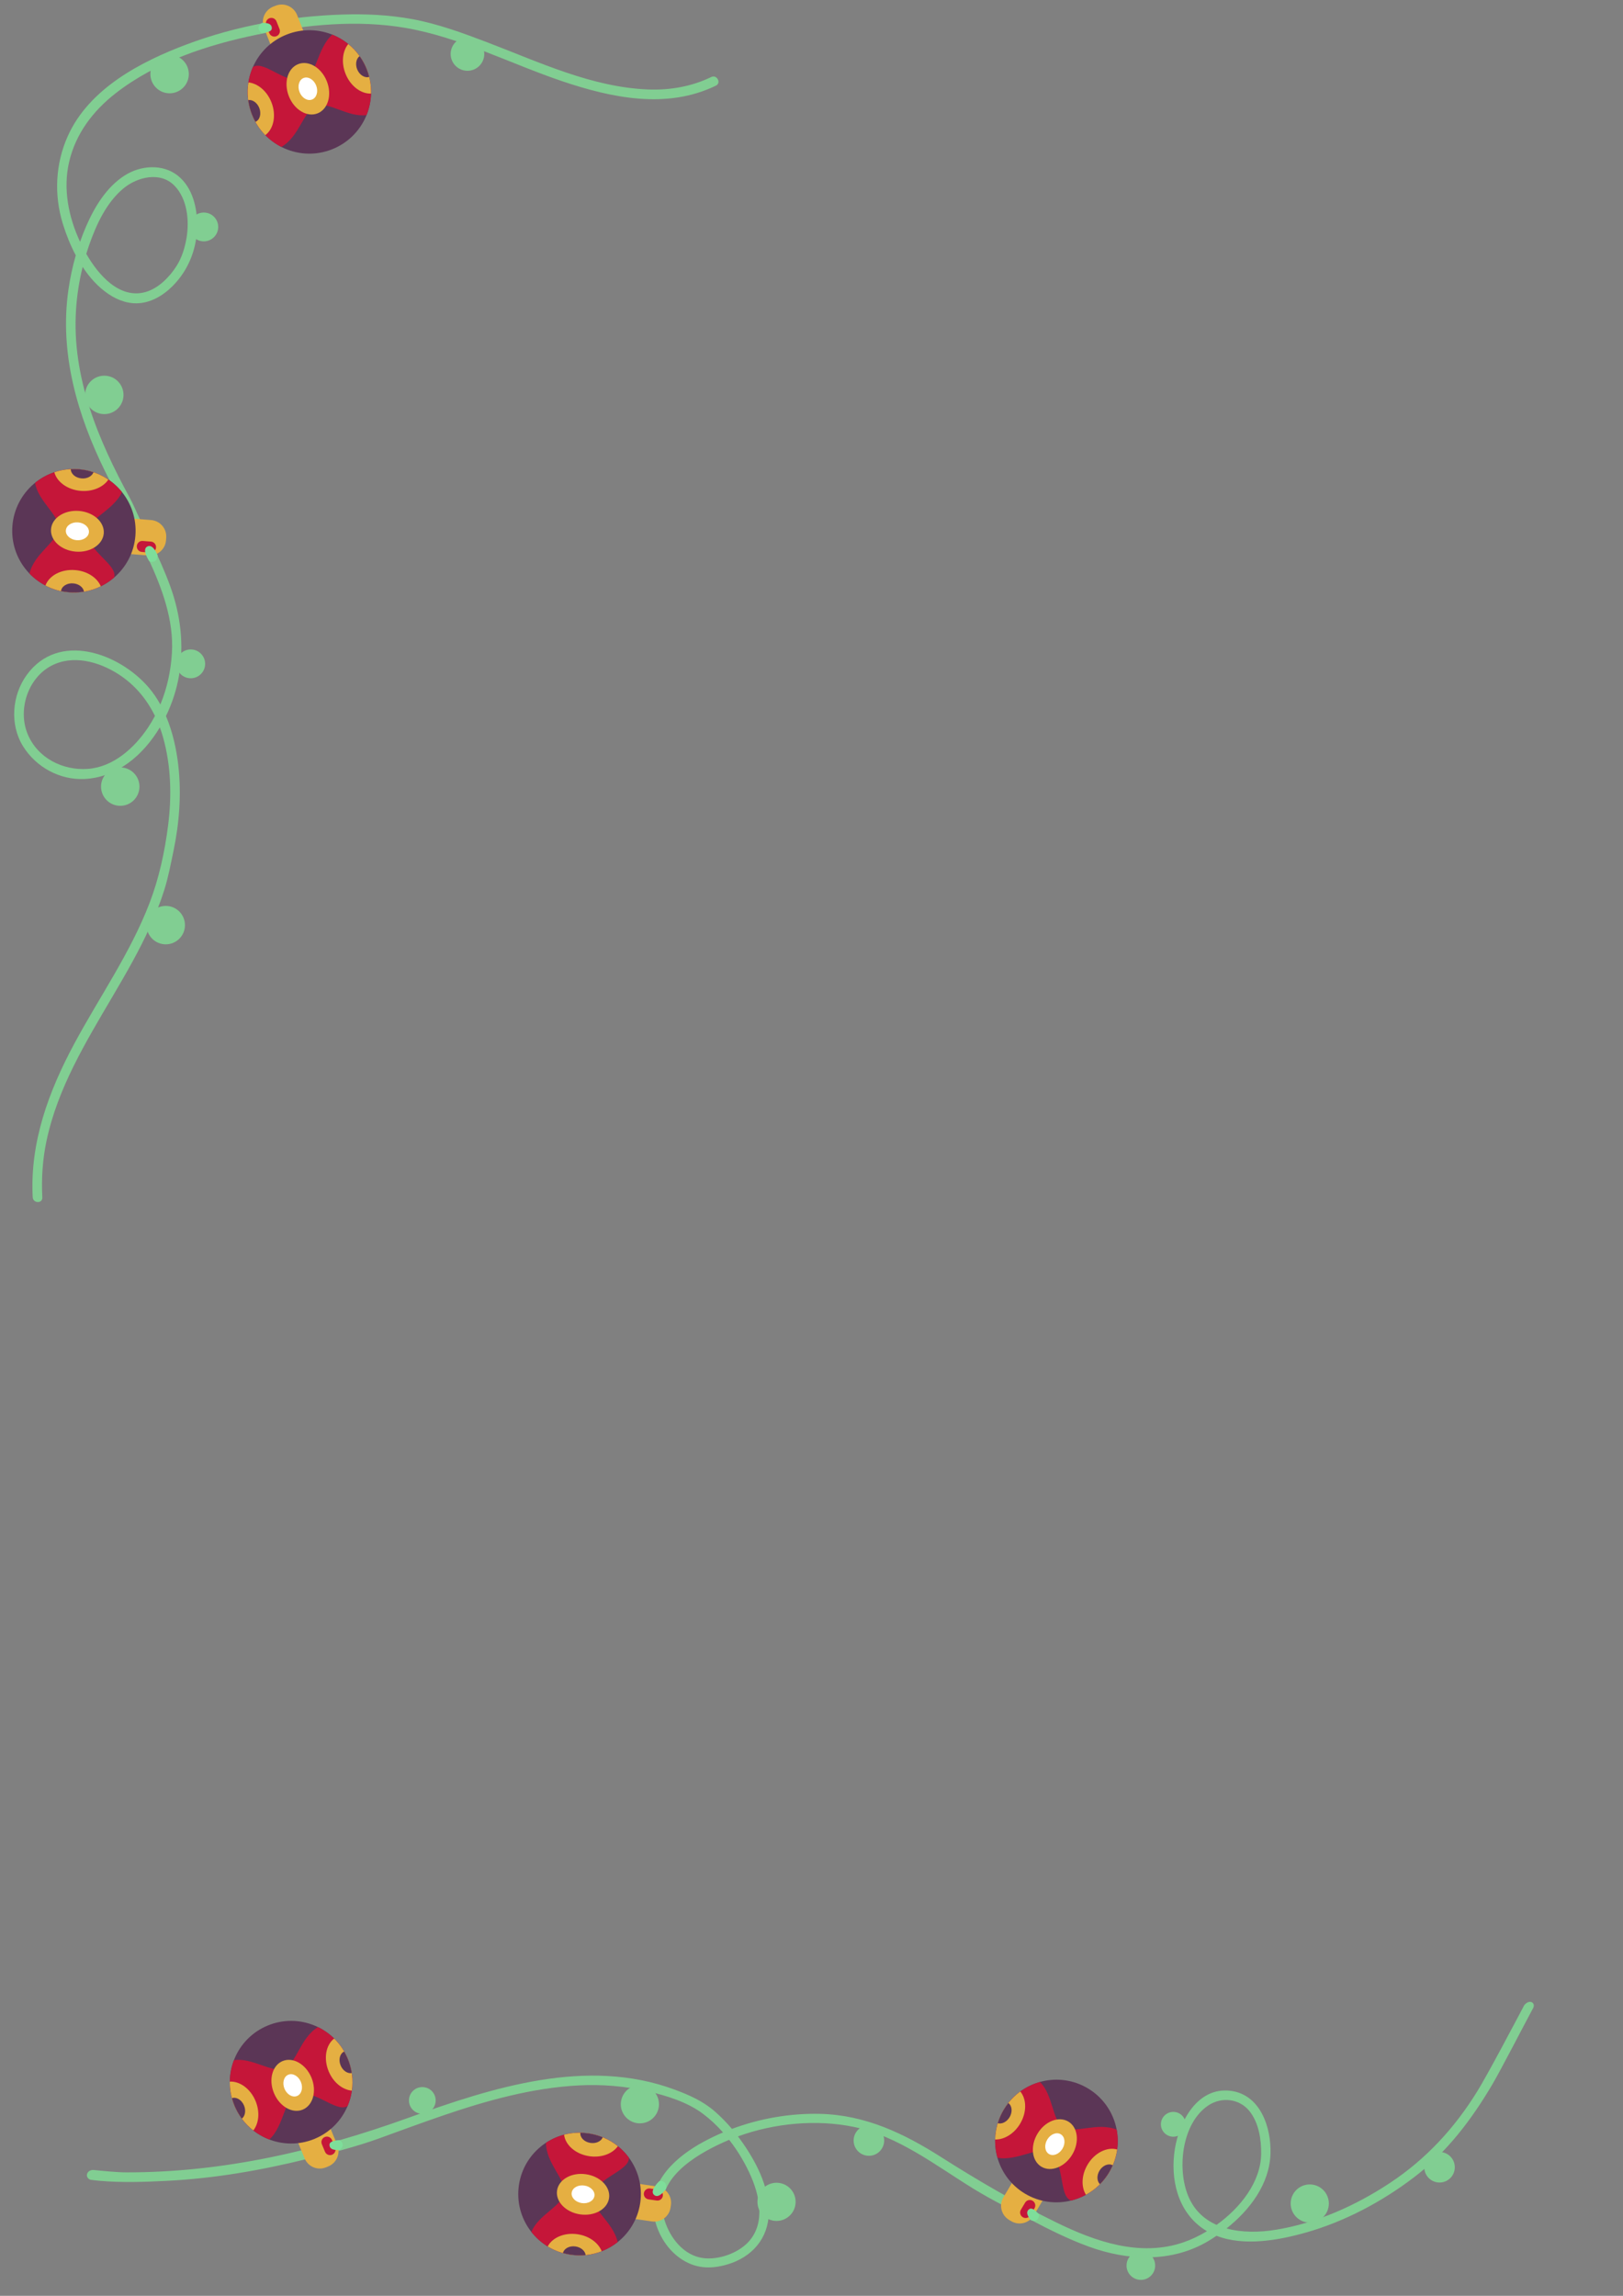 <svg xmlns="http://www.w3.org/2000/svg" id="svg158" version="1.1" viewBox="0 0 2100 2970"><rect x="0" y="0" width="2100" height="2970" fill="#808080" stroke="none"/><g id="g156" transform="matrix(0.938, 0, 0, 0.938, -69.172, -301.57)"><path d="M 1303.526 3258.383 C 1291.194 3242.634 1280.912 3225.187 1273.232 3207.434 C 1260.22 3177.363 1253.539 3138.702 1280.434 3114.166 C 1296.114 3099.859 1323.216 3091.438 1343.815 3096.048 C 1370.046 3101.919 1387.814 3127.562 1393.966 3152.21 C 1406.759 3203.664 1351.13 3236.93 1311.838 3254.782 C 1309.099 3256.03 1306.326 3257.22 1303.526 3258.383 Z M 671.724 3184.454 C 685.379 3222.063 678.274 3281.56 642.951 3305.578 C 624.394 3318.188 599.292 3315.288 585.459 3297.506 C 572.927 3281.392 569.483 3259.014 569.711 3239.172 C 570.151 3200.539 597.964 3164.906 631.204 3141.07 C 649.131 3149.043 663.835 3162.719 671.724 3184.454 Z M 2184.847 3203.342 C 2180.363 3202.711 2175.851 3202.207 2171.367 3201.815 C 2141.044 3199.166 2109.978 3200.274 2079.64 3201.772 C 2013.992 3205.023 1948.974 3216.346 1885.246 3232.123 C 1852.456 3240.236 1818.966 3248.575 1787.186 3260.064 C 1757.703 3270.742 1728.291 3281.658 1698.598 3291.803 C 1638.008 3312.527 1575.582 3330.002 1511.307 3333.406 C 1479.274 3335.102 1447.186 3332.51 1415.938 3325.307 C 1389.93 3319.31 1361.316 3310.51 1339.71 3294.298 C 1329.746 3286.828 1320.498 3278.099 1312.02 3268.556 C 1321.072 3264.744 1329.914 3260.527 1338.49 3255.903 C 1375.903 3235.739 1415.628 3201.619 1407.474 3154.55 C 1403.452 3131.415 1390.924 3109.135 1371.63 3095.347 C 1351.214 3080.76 1329.76 3079.583 1306.287 3086.435 C 1272.139 3096.398 1249.206 3122.419 1248.819 3158.474 C 1248.42 3194.332 1267.326 3229.867 1287.739 3258.144 C 1288.952 3259.812 1290.179 3261.466 1291.419 3263.106 C 1241.078 3281.42 1183.195 3286.871 1131.523 3276.166 C 1070.091 3263.442 1018.886 3223.099 966.592 3190.94 C 941.162 3175.303 914.247 3162.146 887.866 3148.203 C 861.92 3134.484 835.631 3121.439 808.058 3111.307 C 754.066 3091.466 692.828 3088.495 642.138 3119.071 C 638.512 3121.256 634.896 3123.583 631.308 3126.02 C 592.966 3111.055 544.618 3120.038 507.322 3130.687 C 453.858 3145.932 402.979 3173.103 358.852 3206.691 C 313.518 3241.204 279.408 3286.282 250.662 3335.06 C 238.947 3354.93 205.148 3420.536 194.164 3440.798 C 191.348 3448.112 199.932 3452.415 206.726 3444.162 C 219.944 3419.303 256.66 3349.492 271.45 3325.503 C 302.887 3274.526 342.159 3231.886 392.158 3198.83 C 439.323 3167.638 493.09 3143.592 549.107 3134.4 C 571.516 3130.715 595.952 3130.252 617.464 3136.166 C 585.06 3161.823 558.11 3197.568 556.836 3239.368 C 555.72 3275.927 571.052 3321.258 612.431 3326.035 C 657.756 3331.276 682.666 3283.451 688.727 3245.898 C 695.375 3204.715 685.08 3159.412 648.894 3135.128 C 647.438 3134.148 645.95 3133.238 644.448 3132.355 C 655.078 3125.964 665.951 3120.808 676.42 3117.179 C 736.468 3096.314 798.348 3117.991 852.648 3144.602 C 907.314 3171.379 959.416 3201.604 1010.719 3234.267 C 1062.666 3267.338 1115.868 3292.784 1178.506 3294.186 C 1219.294 3295.096 1261.099 3287.894 1299.714 3273.447 C 1307.006 3282.064 1314.892 3290.163 1323.399 3297.576 C 1339.85 3311.911 1359.088 3320.36 1379.463 3327.871 C 1500.111 3372.319 1630.231 3330.506 1745.26 3289 C 1871.092 3243.586 2000.835 3213.179 2135.228 3213.5 C 2148.527 3213.53 2167.542 3215.476 2180.714 3216.808 C 2190.144 3216.808 2192.722 3206.508 2184.847 3203.342" style="fill:#81ce92;fill-opacity:1;fill-rule:nonzero;stroke:none" id="path10" transform="matrix(-1, 0, 0, -1, 2383.125, 6531.053)"/><path d="M 1499.692 3376.986 C 1493.281 3387.746 1479.376 3391.266 1468.628 3384.866 L 1465.708 3383.119 C 1454.959 3376.719 1451.437 3362.813 1457.845 3352.053 L 1503.661 3275.173 C 1510.068 3264.426 1523.971 3260.906 1534.721 3267.306 L 1537.64 3269.053 C 1548.391 3275.466 1551.912 3289.359 1545.507 3300.119 L 1499.692 3376.986" style="fill:#e5af42;fill-opacity:1;fill-rule:nonzero;stroke:none" id="path12" transform="matrix(-1, 0, 0, -1, 3003.35, 6652.172)"/><path d="M 1603.667 3317.612 C 1579.757 3357.732 1527.853 3370.878 1487.737 3346.972 C 1447.617 3323.052 1434.478 3271.158 1458.387 3231.038 C 1482.293 3190.918 1534.197 3177.772 1574.314 3201.678 C 1614.431 3225.598 1627.574 3277.492 1603.667 3317.612" style="fill:#5b3656;fill-opacity:1;fill-rule:nonzero;stroke:none" id="path14" transform="matrix(-1, 0, 0, -1, 3062.052, 6548.65)"/><path d="M 1494.962 3376.825 C 1492.828 3380.398 1488.192 3381.572 1484.608 3379.438 C 1481.024 3377.305 1479.849 3372.665 1481.985 3369.092 L 1487.784 3359.358 C 1489.917 3355.772 1494.557 3354.598 1498.141 3356.732 C 1501.725 3358.878 1502.897 3363.505 1500.762 3367.092 L 1494.962 3376.825" style="fill:#c51639;fill-opacity:1;fill-rule:nonzero;stroke:none" id="path16" transform="matrix(-1, 0, 0, -1, 2982.747, 6736.17)"/><path d="M 1447.959 3290.758 C 1475.159 3301.611 1505.137 3284.318 1521.817 3294.264 C 1536.871 3303.238 1535.693 3339.078 1553.811 3356.438 C 1573.976 3350.798 1592.101 3337.731 1603.669 3318.318 C 1616.068 3297.504 1618.479 3273.544 1612.351 3251.944 C 1584.493 3246.771 1553.527 3269.891 1539.197 3258.464 C 1519.527 3242.784 1527.475 3201.251 1511.993 3193.451 C 1511.62 3193.278 1511.24 3193.104 1510.863 3192.918 C 1489.651 3198.131 1470.452 3211.504 1458.389 3231.744 C 1447.383 3250.211 1444.244 3271.171 1447.959 3290.758" style="fill:#c51639;fill-opacity:1;fill-rule:nonzero;stroke:none" id="path18" transform="matrix(-1, 0, 0, -1, 3062.054, 6549.356)"/><path d="M 1610.142 3285.029 C 1597.357 3292.042 1586.214 3302.429 1578.215 3315.855 C 1572.242 3325.869 1568.586 3336.615 1567.079 3347.482 C 1580.935 3351.402 1598.083 3343.042 1607.875 3326.602 C 1616.45 3312.215 1616.891 3295.829 1610.142 3285.029" style="fill:#e5af42;fill-opacity:1;fill-rule:nonzero;stroke:none" id="path20" transform="matrix(-1, 0, 0, -1, 3181.879, 6633.467)"/><path d="M 1453.422 3227.848 C 1444.057 3243.568 1444.389 3261.675 1453.209 3272.261 C 1462.153 3265.741 1469.961 3257.355 1475.987 3247.235 C 1483.707 3234.275 1487.542 3220.101 1487.875 3206.021 C 1475.441 3205.715 1461.763 3213.848 1453.422 3227.848" style="fill:#e5af42;fill-opacity:1;fill-rule:nonzero;stroke:none" id="path22" transform="matrix(-1, 0, 0, -1, 2934.371, 6478.274)"/><path d="M 1552.867 3292.947 C 1542.619 3310.147 1523.555 3317.68 1510.285 3309.773 C 1497.02 3301.867 1494.575 3281.52 1504.82 3264.307 C 1515.069 3247.12 1534.136 3239.587 1547.404 3247.493 C 1560.668 3255.4 1563.117 3275.747 1552.867 3292.947" style="fill:#e5af42;fill-opacity:1;fill-rule:nonzero;stroke:none" id="path24" transform="matrix(-1, 0, 0, -1, 3057.689, 6557.266)"/><path d="M 1539.357 3284.913 C 1534.872 3292.419 1526.531 3295.726 1520.727 3292.259 C 1514.923 3288.806 1513.849 3279.899 1518.332 3272.379 C 1522.817 3264.846 1531.16 3261.553 1536.961 3265.006 C 1542.767 3268.473 1543.839 3277.379 1539.357 3284.913" style="fill:#fff;fill-opacity:1;fill-rule:nonzero;stroke:none" id="path26" transform="matrix(-1, 0, 0, -1, 3057.689, 6557.271)"/><path d="M 1587.583 3332.673 C 1593.372 3335.847 1601.501 3332.553 1605.909 3325.153 C 1609.915 3318.433 1609.475 3310.62 1605.195 3306.567 C 1600.451 3311.353 1596.196 3316.78 1592.593 3322.833 C 1590.675 3326.047 1589.028 3329.34 1587.583 3332.673" style="fill:#5b3656;fill-opacity:1;fill-rule:nonzero;stroke:none" id="path28" transform="matrix(-1, 0, 0, -1, 3196.257, 6640.446)"/><path d="M 1469.196 3222.358 C 1463.652 3220.785 1456.787 3224.131 1452.865 3230.705 C 1448.544 3237.958 1449.392 3246.465 1454.645 3250.171 C 1456.895 3247.318 1459.003 3244.305 1460.909 3241.105 C 1464.499 3235.078 1467.241 3228.785 1469.196 3222.358" style="fill:#5b3656;fill-opacity:1;fill-rule:nonzero;stroke:none" id="path30" transform="matrix(-1, 0, 0, -1, 2919.293, 6472.144)"/><path d="M 1490.688 3375.82 C 1490.688 3375.82 1499.008 3386.887 1503.953 3383.78 C 1510.268 3379.82 1505.905 3372.794 1501.842 3368.247 C 1501.842 3368.247 1491.426 3363.994 1490.688 3375.82" style="fill:#7ede9a;fill-opacity:1;fill-rule:nonzero;stroke:none" id="path32" transform="matrix(-1, 0, 0, -1, 2997.822, 6751.833)"/><path d="M 538.966 3279.653 C 543.766 3291.226 538.286 3304.479 526.726 3309.279 L 523.58 3310.573 C 512.033 3315.373 498.766 3309.893 493.966 3298.333 L 459.673 3215.666 C 454.873 3204.106 460.353 3190.853 471.913 3186.053 L 475.046 3184.759 C 486.62 3179.959 499.873 3185.439 504.673 3196.999 L 538.966 3279.653" style="fill:#e5af42;fill-opacity:1;fill-rule:nonzero;stroke:none" id="path34" transform="matrix(-1, 0, 0, -1, 998.639, 6495.332)"/><path d="M 553.438 3160.798 C 571.345 3203.945 550.878 3253.425 507.745 3271.318 C 464.612 3289.211 415.132 3268.758 397.225 3225.625 C 379.332 3182.491 399.798 3133.011 442.932 3115.105 C 486.065 3097.211 535.545 3117.665 553.438 3160.798" style="fill:#5b3656;fill-opacity:1;fill-rule:nonzero;stroke:none" id="path36" transform="matrix(-1, 0, 0, -1, 950.671, 6386.423)"/><path d="M 536.004 3283.332 C 537.59 3287.185 535.777 3291.612 531.91 3293.212 C 528.057 3294.812 523.644 3292.985 522.044 3289.132 L 517.697 3278.665 C 516.11 3274.812 517.937 3270.398 521.79 3268.798 C 525.644 3267.198 530.057 3269.025 531.657 3272.878 L 536.004 3283.332" style="fill:#c51639;fill-opacity:1;fill-rule:nonzero;stroke:none" id="path38" transform="matrix(-1, 0, 0, -1, 1053.702, 6562.01)"/><path d="M 438.355 3272.226 C 463.302 3256.893 467.342 3222.519 485.275 3215.079 C 501.462 3208.359 529.502 3230.706 554.248 3226.546 C 561.768 3207.013 562.102 3184.666 553.448 3163.786 C 544.168 3141.426 526.382 3125.173 505.395 3117.186 C 484.608 3136.439 484.662 3175.079 466.942 3179.759 C 442.622 3186.173 414.048 3154.986 398.555 3162.746 C 398.182 3162.933 397.808 3163.146 397.448 3163.333 C 388.955 3183.466 388.208 3206.839 397.235 3228.613 C 405.488 3248.466 420.422 3263.506 438.355 3272.226" style="fill:#c51639;fill-opacity:1;fill-rule:nonzero;stroke:none" id="path40" transform="matrix(-1, 0, 0, -1, 950.681, 6389.412)"/><path d="M 524.075 3132.973 C 522.062 3147.413 523.742 3162.547 529.715 3176.987 C 534.195 3187.76 540.635 3197.107 548.448 3204.813 C 559.862 3196.027 563.395 3177.28 556.062 3159.613 C 549.648 3144.147 536.755 3134 524.075 3132.973" style="fill:#e5af42;fill-opacity:1;fill-rule:nonzero;stroke:none" id="path42" transform="matrix(-1, 0, 0, -1, 1083.161, 6337.786)"/><path d="M 394.59 3233.041 C 401.603 3249.948 416.336 3260.494 430.083 3259.734 C 430.19 3248.668 428.123 3237.401 423.616 3226.521 C 417.843 3212.601 408.75 3201.054 397.67 3192.374 C 389.99 3202.161 388.35 3218.001 394.59 3233.041" style="fill:#e5af42;fill-opacity:1;fill-rule:nonzero;stroke:none" id="path44" transform="matrix(-1, 0, 0, -1, 820.848, 6452.146)"/><path d="M 503.317 3186.805 C 510.997 3205.299 505.65 3225.085 491.383 3231.019 C 477.117 3236.925 459.343 3226.739 451.65 3208.245 C 443.983 3189.752 449.33 3169.965 463.597 3164.045 C 477.863 3158.125 495.65 3168.312 503.317 3186.805" style="fill:#e5af42;fill-opacity:1;fill-rule:nonzero;stroke:none" id="path46" transform="matrix(-1, 0, 0, -1, 954.976, 6395.057)"/><path d="M 488.793 3192.837 C 492.139 3200.93 489.806 3209.597 483.566 3212.184 C 477.326 3214.77 469.539 3210.317 466.179 3202.224 C 462.833 3194.13 465.166 3185.477 471.406 3182.877 C 477.646 3180.29 485.433 3184.757 488.793 3192.837" style="fill:#fff;fill-opacity:1;fill-rule:nonzero;stroke:none" id="path48" transform="matrix(-1, 0, 0, -1, 954.972, 6395.062)"/><path d="M 552.51 3180.773 C 558.51 3178.026 560.723 3169.533 557.417 3161.586 C 554.417 3154.36 547.883 3150.04 542.083 3151.053 C 543.083 3157.72 544.897 3164.373 547.59 3170.88 C 549.03 3174.333 550.683 3177.626 552.51 3180.773" style="fill:#5b3656;fill-opacity:1;fill-rule:nonzero;stroke:none" id="path50" transform="matrix(-1, 0, 0, -1, 1101.035, 6331.679)"/><path d="M 398.298 3214.704 C 393.712 3218.211 392.298 3225.717 395.232 3232.784 C 398.472 3240.584 405.805 3244.984 411.912 3242.984 C 410.965 3239.477 409.818 3235.997 408.378 3232.544 C 405.685 3226.064 402.272 3220.104 398.298 3214.704" style="fill:#5b3656;fill-opacity:1;fill-rule:nonzero;stroke:none" id="path52" transform="matrix(-1, 0, 0, -1, 805.611, 6458.169)"/><path d="M 532.161 3286.717 C 532.161 3286.717 546.001 3286.65 546.467 3280.837 C 547.054 3273.41 538.814 3272.704 532.747 3273.25 C 532.747 3273.25 523.107 3279.064 532.161 3286.717" style="fill:#7ede9a;fill-opacity:1;fill-rule:nonzero;stroke:none" id="path54" transform="matrix(-1, 0, 0, -1, 1074.78, 6559.823)"/><path d="M 980.046 3337.025 C 992.419 3338.812 1001.019 3350.319 999.219 3362.692 L 998.739 3366.052 C 996.939 3378.452 985.446 3387.025 973.059 3385.239 L 884.486 3372.412 C 872.099 3370.612 863.513 3359.119 865.313 3346.732 L 865.793 3343.372 C 867.593 3330.985 879.086 3322.412 891.473 3324.199 L 980.046 3337.025" style="fill:#e5af42;fill-opacity:1;fill-rule:nonzero;stroke:none" id="path56" transform="matrix(-1, 0, 0, -1, 1864.532, 6709.438)"/><path d="M 885.326 3263.772 C 931.539 3270.465 963.593 3313.372 956.899 3359.585 C 950.206 3405.798 907.313 3437.838 861.086 3431.158 C 814.859 3424.465 782.819 3381.572 789.513 3335.345 C 796.206 3289.132 839.099 3257.092 885.326 3263.772" style="fill:#5b3656;fill-opacity:1;fill-rule:nonzero;stroke:none" id="path58" transform="matrix(-1, 0, 0, -1, 1746.412, 6694.93)"/><path d="M 981.699 3341.466 C 985.819 3342.066 988.686 3345.893 988.086 3350.013 C 987.486 3354.146 983.659 3357.013 979.526 3356.413 L 968.326 3354.786 C 964.193 3354.199 961.326 3350.359 961.926 3346.226 C 962.526 3342.106 966.353 3339.239 970.486 3339.839 L 981.699 3341.466" style="fill:#c51639;fill-opacity:1;fill-rule:nonzero;stroke:none" id="path60" transform="matrix(-1, 0, 0, -1, 1950.012, 6696.252)"/><path d="M 921.245 3418.144 C 920.831 3388.864 893.378 3367.811 896.151 3348.597 C 898.658 3331.251 932.218 3318.584 941.298 3295.197 C 928.365 3278.744 909.338 3267.011 886.978 3263.771 C 863.005 3260.304 839.938 3267.277 822.338 3281.211 C 828.245 3308.931 861.471 3328.664 856.431 3346.277 C 849.485 3370.451 808.085 3379.037 806.818 3396.331 C 806.791 3396.744 806.778 3397.157 806.765 3397.584 C 819.711 3415.171 839.418 3427.771 862.738 3431.157 C 884.018 3434.237 904.578 3429.091 921.245 3418.144" style="fill:#c51639;fill-opacity:1;fill-rule:nonzero;stroke:none" id="path62" transform="matrix(-1, 0, 0, -1, 1748.063, 6694.929)"/><path d="M 851.845 3277.281 C 863.219 3286.401 877.085 3292.694 892.552 3294.947 C 904.085 3296.614 915.419 3295.867 926.032 3293.094 C 924.339 3278.801 910.032 3266.174 891.099 3263.427 C 874.525 3261.027 859.219 3266.894 851.845 3277.281" style="fill:#e5af42;fill-opacity:1;fill-rule:nonzero;stroke:none" id="path64" transform="matrix(-1, 0, 0, -1, 1777.877, 6558.719)"/><path d="M 862.62 3431.495 C 880.726 3434.121 897.326 3426.855 903.713 3414.655 C 894.26 3408.895 883.526 3404.908 871.873 3403.215 C 856.94 3401.068 842.38 3402.961 829.246 3408.041 C 833.726 3419.655 846.5 3429.161 862.62 3431.495" style="fill:#e5af42;fill-opacity:1;fill-rule:nonzero;stroke:none" id="path66" transform="matrix(-1, 0, 0, -1, 1732.959, 6834.373)"/><path d="M 882.03 3320.145 C 901.843 3323.012 916.123 3337.732 913.896 3353.012 C 911.696 3368.305 893.83 3378.372 874.016 3375.505 C 854.203 3372.625 839.936 3357.918 842.15 3342.625 C 844.363 3327.345 862.216 3317.278 882.03 3320.145" style="fill:#e5af42;fill-opacity:1;fill-rule:nonzero;stroke:none" id="path68" transform="matrix(-1, 0, 0, -1, 1756.048, 6695.65)"/><path d="M 879.776 3335.718 C 888.456 3336.972 894.696 3343.412 893.723 3350.092 C 892.75 3356.785 884.936 3361.185 876.27 3359.932 C 867.603 3358.678 861.363 3352.238 862.323 3345.558 C 863.296 3338.865 871.11 3334.465 879.776 3335.718" style="fill:#fff;fill-opacity:1;fill-rule:nonzero;stroke:none" id="path70" transform="matrix(-1, 0, 0, -1, 1756.049, 6695.65)"/><path d="M 905.123 3277.185 C 905.83 3270.625 899.67 3264.385 891.15 3263.145 C 883.403 3262.025 876.363 3265.425 874.257 3270.932 C 880.497 3273.479 887.137 3275.332 894.11 3276.345 C 897.803 3276.879 901.483 3277.132 905.123 3277.185" style="fill:#5b3656;fill-opacity:1;fill-rule:nonzero;stroke:none" id="path72" transform="matrix(-1, 0, 0, -1, 1779.435, 6540.117)"/><path d="M 850.312 3419.934 C 850.978 3425.654 856.698 3430.708 864.285 3431.814 C 872.632 3433.028 880.165 3428.974 881.578 3422.694 C 878.085 3421.721 874.498 3420.934 870.805 3420.388 C 863.858 3419.388 856.992 3419.268 850.312 3419.934" style="fill:#5b3656;fill-opacity:1;fill-rule:nonzero;stroke:none" id="path74" transform="matrix(-1, 0, 0, -1, 1731.89, 6851.546)"/><path d="M 983.621 3350.069 C 983.621 3350.069 997.941 3336.842 990.687 3330.922 C 984.914 3326.216 978.007 3334.642 974.314 3339.482 C 974.314 3339.482 971.861 3351.549 983.621 3350.069" style="fill:#7ede9a;fill-opacity:1;fill-rule:nonzero;stroke:none" id="path76" transform="matrix(-1, 0, 0, -1, 1966.839, 6679.734)"/><path d="M 674.726 3218.371 C 674.726 3228.558 666.472 3236.798 656.299 3236.798 C 646.112 3236.798 637.859 3228.558 637.859 3218.371 C 637.859 3208.198 646.112 3199.945 656.299 3199.945 C 666.472 3199.945 674.726 3208.198 674.726 3218.371" style="fill:#81ce92;fill-opacity:1;fill-rule:nonzero;stroke:none" id="path78" transform="matrix(-1, 0, 0, -1, 1312.585, 6436.743)"/><path d="M 982.739 3223.626 C 982.739 3238.172 970.952 3249.959 956.419 3249.959 C 941.872 3249.959 930.086 3238.172 930.086 3223.626 C 930.086 3209.092 941.872 3197.306 956.419 3197.306 C 970.952 3197.306 982.739 3209.092 982.739 3223.626" style="fill:#81ce92;fill-opacity:1;fill-rule:nonzero;stroke:none" id="path80" transform="matrix(-1, 0, 0, -1, 1912.825, 6447.265)"/><path d="M 1171.238 3358.212 C 1171.238 3372.759 1159.451 3384.545 1144.906 3384.545 C 1130.366 3384.545 1118.579 3372.759 1118.579 3358.212 C 1118.579 3343.679 1130.366 3331.892 1144.906 3331.892 C 1159.451 3331.892 1171.238 3343.679 1171.238 3358.212" style="fill:#81ce92;fill-opacity:1;fill-rule:nonzero;stroke:none" id="path82" transform="matrix(-1, 0, 0, -1, 2289.817, 6716.437)"/><path d="M 1293.383 3273.651 C 1293.383 3285.278 1283.954 3294.718 1272.322 3294.718 C 1260.69 3294.718 1251.261 3285.278 1251.261 3273.651 C 1251.261 3262.025 1260.69 3252.585 1272.322 3252.585 C 1283.954 3252.585 1293.383 3262.025 1293.383 3273.651" style="fill:#81ce92;fill-opacity:1;fill-rule:nonzero;stroke:none" id="path84" transform="matrix(-1, 0, 0, -1, 2544.644, 6547.303)"/><path d="M 1667.213 3446.091 C 1667.213 3456.998 1658.373 3465.838 1647.468 3465.838 C 1636.564 3465.838 1627.724 3456.998 1627.724 3446.091 C 1627.724 3435.185 1636.564 3426.345 1647.468 3426.345 C 1658.373 3426.345 1667.213 3435.185 1667.213 3446.091" style="fill:#81ce92;fill-opacity:1;fill-rule:nonzero;stroke:none" id="path86" transform="matrix(-1, 0, 0, -1, 3294.937, 6892.183)"/><path d="M 1709.335 3251.266 C 1709.335 3260.719 1701.674 3268.386 1692.225 3268.386 C 1682.773 3268.386 1675.113 3260.719 1675.113 3251.266 C 1675.113 3241.826 1682.773 3234.159 1692.225 3234.159 C 1701.674 3234.159 1709.335 3241.826 1709.335 3251.266" style="fill:#81ce92;fill-opacity:1;fill-rule:nonzero;stroke:none" id="path88" transform="matrix(-1, 0, 0, -1, 3384.448, 6502.545)"/><path d="M 1906.782 3360.52 C 1906.782 3375.067 1894.996 3386.854 1880.454 3386.854 C 1865.914 3386.854 1854.129 3375.067 1854.129 3360.52 C 1854.129 3345.987 1865.914 3334.2 1880.454 3334.2 C 1894.996 3334.2 1906.782 3345.987 1906.782 3360.52" style="fill:#81ce92;fill-opacity:1;fill-rule:nonzero;stroke:none" id="path90" transform="matrix(-1, 0, 0, -1, 3760.911, 6721.054)"/><path d="M 2080.534 3310.52 C 2080.534 3322.147 2071.106 3331.573 2059.474 3331.573 C 2047.842 3331.573 2038.414 3322.147 2038.414 3310.52 C 2038.414 3298.88 2047.842 3289.453 2059.474 3289.453 C 2071.106 3289.453 2080.534 3298.88 2080.534 3310.52" style="fill:#81ce92;fill-opacity:1;fill-rule:nonzero;stroke:none" id="path92" transform="matrix(-1, 0, 0, -1, 4118.948, 6621.026)"/><path d="M 1015.195 856.036 C 1020.271 873.676 1036.067 889.182 1051.567 898.85 C 1062.938 905.943 1076.098 909.943 1089.337 912.223 C 1113.689 916.436 1143.805 913.33 1161.962 895.49 C 1181.653 876.116 1173.882 844.53 1158.185 825.463 C 1138.809 801.915 1108.417 787.903 1079.835 777.93 C 1075.862 776.542 1071.849 775.236 1067.815 773.996 C 1038.762 790.57 1004.869 819.93 1015.195 856.036 Z M 488.268 818.01 C 505.48 791.048 515.314 755.248 499.578 725.57 C 482.701 693.675 439.385 679.222 405.688 693.035 C 372.248 706.755 355.114 741.782 357.416 775.73 C 359.776 810.783 385.722 839.915 414.225 859.036 C 419.497 862.568 424.926 865.783 430.473 868.73 C 453.981 857.25 473.888 840.53 488.268 818.01 Z M 1391.699 1222.543 C 1385.189 1258.584 1372.363 1293.41 1359.302 1327.611 C 1332.077 1398.891 1297.515 1471.72 1294.486 1548.863 C 1293.305 1578.846 1298.419 1608.891 1311.658 1636.118 C 1315.415 1643.815 1303.554 1650.346 1299.797 1642.624 C 1266.73 1574.674 1282.859 1498.624 1305.934 1430.291 C 1330.13 1358.704 1366.325 1289.598 1379.307 1214.824 C 1390.933 1147.85 1383.773 1076.61 1370.278 1010.463 C 1356.311 941.943 1332.962 870.65 1289.077 814.29 C 1265.058 783.476 1233.603 759.37 1194.379 750.303 C 1157.162 741.688 1118.39 749.57 1084.379 765.436 C 1091.402 767.903 1098.326 770.61 1105.151 773.542 C 1132.554 785.355 1159.621 801.716 1175.83 826.903 C 1189.875 848.716 1192.314 879.61 1175.358 900.583 C 1159.011 920.808 1130.901 927.263 1105.585 926.916 C 1076.943 926.503 1049.915 916.703 1028.71 898.088 C 1014.31 885.475 1002.429 868.702 999.99 849.676 C 997.925 833.542 1003.314 818.01 1012.363 804.622 C 1021.845 790.542 1034.926 778.73 1049.699 768.982 C 1030.461 764.236 1010.829 761.17 991.001 759.875 C 897.189 753.782 810.518 790.796 730.536 834.396 C 721.33 839.41 711.258 843.328 701.817 847.943 C 691.352 853.022 680.965 858.223 670.5 863.303 C 650.692 872.943 630.626 882.048 609.874 889.622 C 569.608 904.33 528.141 909.05 485.67 901.822 C 467.18 898.676 448.177 892.583 430.316 883.916 C 408.62 893.116 384.797 898.395 362.137 900.956 C 322.657 905.422 282.645 902.33 243.893 894.223 C 225.953 890.476 208.23 887.155 190.722 881.688 C 173.589 876.342 156.916 869.608 140.557 862.29 C 107.089 847.302 75.356 828.903 43.85 810.408 C -19.178 773.396 -82.818 734.462 -155.752 719.102 C -181.271 713.728 -207.458 711.982 -233.511 713.368 C -242.312 713.836 -242.031 700.582 -233.296 700.115 C -157.538 696.088 -87.204 722.195 -21.951 757.248 C 42.637 791.93 103.104 834.596 172.054 861.115 C 206.498 874.37 243.461 882.342 280.148 886.956 C 320.257 891.996 361.704 890.956 400.712 879.995 C 405.472 878.663 410.153 877.156 414.697 875.476 C 375.828 852.235 345.494 816.062 343.508 771.103 C 342.033 737.555 359.598 704.888 388.594 686.822 C 418.533 668.182 458.86 671.462 486.989 691.848 C 547.32 735.542 517.46 818.928 469.953 859.876 C 462.734 866.103 454.768 871.503 446.289 876.183 C 468.636 885.503 492.673 890.65 517.204 892.13 C 562.722 894.89 606.452 878.53 646.797 859.862 C 667.077 850.476 686.925 840.236 707.088 830.61 C 727.645 820.782 747.552 809.915 767.99 799.85 C 845.434 761.715 930.846 736.728 1018.303 749.37 C 1034.297 751.676 1050.151 755.048 1065.691 759.503 C 1079.835 752.01 1094.785 746.103 1109.243 741.635 C 1149.195 729.328 1192.078 731.408 1230.142 748.476 C 1296.079 778.036 1333.178 849.944 1356.765 912.85 C 1382.375 981.208 1395.517 1054.771 1397.818 1127.371 C 1398.841 1159.171 1397.365 1191.183 1391.699 1222.543" style="fill:#81ce92;fill-opacity:1;fill-rule:nonzero;stroke:none" id="path94" transform="matrix(0, -1, 1, 0, -581.242, 1739.38)"/><path d="M 444.422 432.432 C 432.699 437.059 419.455 431.326 414.828 419.606 L 413.564 416.419 C 408.938 404.712 414.691 391.46 426.412 386.846 L 510.17 353.739 C 521.892 349.112 535.136 354.859 539.763 366.566 L 541.008 369.739 C 545.634 381.459 539.9 394.711 528.179 399.339 L 444.422 432.432" style="fill:#e5af42;fill-opacity:1;fill-rule:nonzero;stroke:none" id="path96" transform="matrix(0, -1, 1, 0, 84.201, 870.374)"/><path d="M 531.751 527.448 C 488.059 544.713 438.605 523.273 421.355 479.568 C 404.067 435.846 425.511 386.421 469.222 369.141 C 512.934 351.874 562.369 373.3 579.638 417.021 C 596.907 460.727 575.482 510.167 531.751 527.448" style="fill:#5b3656;fill-opacity:1;fill-rule:nonzero;stroke:none" id="path98" transform="matrix(0, -1, 1, 0, 52.199, 948.786)"/><path d="M 447.658 368.239 C 443.749 369.773 439.329 367.865 437.778 363.959 C 436.246 360.052 438.151 355.626 442.06 354.092 L 452.667 349.906 C 456.576 348.358 460.995 350.279 462.528 354.172 C 464.079 358.091 462.154 362.491 458.246 364.039 L 447.658 368.239" style="fill:#c51639;fill-opacity:1;fill-rule:nonzero;stroke:none" id="path100" transform="matrix(0, -1, 1, 0, 91.087, 809.226)"/><path d="M 423.058 408.198 C 438.049 433.559 472.574 438.21 479.748 456.385 C 486.22 472.798 463.275 500.624 467.038 525.599 C 486.571 533.504 509.049 534.226 530.181 525.878 C 552.873 516.904 569.521 499.291 577.923 478.319 C 558.897 457.064 520.024 456.451 515.618 438.544 C 509.575 413.959 541.449 385.744 533.904 370.024 C 533.709 369.638 533.515 369.265 533.32 368.891 C 513.221 360.011 489.69 358.865 467.642 367.571 C 447.523 375.531 432.142 390.304 423.058 408.198" style="fill:#c51639;fill-opacity:1;fill-rule:nonzero;stroke:none" id="path102" transform="matrix(0, -1, 1, 0, 53.769, 947.212)"/><path d="M 469.89 454.433 C 455.4 452.141 440.128 453.58 425.504 459.353 C 414.604 463.675 405.059 469.981 397.174 477.714 C 405.822 489.353 424.626 493.235 442.533 486.154 C 458.206 479.967 468.63 467.167 469.89 454.433" style="fill:#e5af42;fill-opacity:1;fill-rule:nonzero;stroke:none" id="path104" transform="matrix(0, -1, 1, 0, -38.015, 905.079)"/><path d="M 559.501 400.528 C 542.377 407.302 531.505 421.943 532.029 435.796 C 543.173 436.089 554.551 434.21 565.559 429.862 C 579.674 424.275 591.459 415.328 600.371 404.329 C 590.644 396.435 574.762 394.515 559.501 400.528" style="fill:#e5af42;fill-opacity:1;fill-rule:nonzero;stroke:none" id="path106" transform="matrix(0, -1, 1, 0, 149.781, 982.601)"/><path d="M 508.744 470.098 C 490.003 477.497 470.183 471.777 464.457 457.325 C 458.75 442.87 469.316 425.15 488.056 417.737 C 506.816 410.337 526.616 416.057 532.342 430.51 C 538.049 444.964 527.484 462.684 508.744 470.098" style="fill:#e5af42;fill-opacity:1;fill-rule:nonzero;stroke:none" id="path108" transform="matrix(0, -1, 1, 0, 54.482, 942.317)"/><path d="M 502.932 455.379 C 494.719 458.605 486.067 456.112 483.559 449.778 C 481.051 443.459 485.665 435.698 493.877 432.472 C 502.07 429.231 510.742 431.724 513.25 438.045 C 515.739 444.377 511.125 452.125 502.932 455.379" style="fill:#fff;fill-opacity:1;fill-rule:nonzero;stroke:none" id="path110" transform="matrix(0, -1, 1, 0, 54.48, 942.321)"/><path d="M 409.366 476.163 C 412.019 482.243 420.526 484.617 428.597 481.43 C 435.911 478.537 440.363 472.044 439.435 466.176 C 432.728 467.084 426.002 468.789 419.408 471.39 C 415.903 472.777 412.568 474.39 409.366 476.163" style="fill:#5b3656;fill-opacity:1;fill-rule:nonzero;stroke:none" id="path112" transform="matrix(0, -1, 1, 0, -50.05, 898.973)"/><path d="M 588.569 409.239 C 585.112 404.573 577.599 403.026 570.415 405.852 C 562.535 408.973 557.977 416.279 559.87 422.465 C 563.424 421.572 566.958 420.466 570.434 419.093 C 577.001 416.491 583.065 413.158 588.569 409.239" style="fill:#5b3656;fill-opacity:1;fill-rule:nonzero;stroke:none" id="path114" transform="matrix(0, -1, 1, 0, 160.555, 987.457)"/><path d="M 432.702 354.551 C 432.702 354.551 432.525 368.47 438.365 369.045 C 445.851 369.764 446.693 361.484 446.262 355.365 C 446.262 355.365 440.56 345.576 432.702 354.551" style="fill:#7ede9a;fill-opacity:1;fill-rule:nonzero;stroke:none" id="path116" transform="matrix(0, -1, 1, 0, 79.602, 799.453)"/><path d="M 263.293 1016.646 C 264.312 1004.088 254.942 993.101 242.39 992.101 L 238.979 991.821 C 226.412 990.807 215.436 1000.18 214.432 1012.727 L 207.238 1102.502 C 206.235 1115.061 215.59 1126.062 228.157 1127.061 L 231.553 1127.328 C 244.119 1128.342 255.096 1118.98 256.099 1106.421 L 263.293 1016.646" style="fill:#e5af42;fill-opacity:1;fill-rule:nonzero;stroke:none" id="path118" transform="matrix(0, -1, 1, 0, -824.308, 1294.841)"/><path d="M 260.519 1060.296 C 264.273 1013.443 229.329 972.416 182.489 968.67 C 135.633 964.91 94.606 999.857 90.867 1046.697 C 87.097 1093.55 122.026 1134.577 168.882 1138.337 C 215.738 1142.084 256.765 1107.151 260.519 1060.296" style="fill:#5b3656;fill-opacity:1;fill-rule:nonzero;stroke:none" id="path120" transform="matrix(0, -1, 1, 0, -877.811, 1229.194)"/><path d="M 283.764 1070.531 C 284.099 1066.343 280.98 1062.676 276.797 1062.343 C 272.598 1062.01 268.947 1065.13 268.612 1069.317 L 267.699 1080.676 C 267.365 1084.864 270.483 1088.53 274.667 1088.864 C 278.866 1089.197 282.517 1086.077 282.867 1081.89 L 283.764 1070.531" style="fill:#c51639;fill-opacity:1;fill-rule:nonzero;stroke:none" id="path122" transform="matrix(0, -1, 1, 0, -799.872, 1351.335)"/><path d="M 119.19 989.685 C 147.856 996.631 162.37 1028.271 181.856 1029.831 C 199.441 1031.245 219.354 1001.138 244.332 997.445 C 257.596 1013.831 264.861 1035.112 263.041 1057.778 C 261.094 1082.086 249.096 1103.165 231.494 1117.313 C 205.615 1105.325 193.68 1068.312 175.255 1069.339 C 149.977 1070.738 132.296 1109.458 115.058 1106.832 C 114.647 1106.764 114.235 1106.698 113.824 1106.619 C 99.451 1089.978 91.474 1067.832 93.373 1044.178 C 95.098 1022.618 104.738 1003.578 119.19 989.685" style="fill:#c51639;fill-opacity:1;fill-rule:nonzero;stroke:none" id="path124" transform="matrix(0, -1, 1, 0, -875.292, 1231.706)"/><path d="M 167.607 1161.27 C 161.198 1148.082 158.114 1133.07 159.372 1117.376 C 160.3 1105.683 163.564 1094.736 168.67 1084.936 C 182.311 1089.803 191.505 1106.656 189.963 1125.843 C 188.63 1142.642 179.436 1156.349 167.607 1161.27" style="fill:#e5af42;fill-opacity:1;fill-rule:nonzero;stroke:none" id="path126" transform="matrix(0, -1, 1, 0, -948.49, 1297.717)"/><path d="M 170.998 982.842 C 172.486 964.483 183.309 949.816 196.711 946.269 C 200.255 956.829 201.759 968.256 200.809 980.068 C 199.591 995.202 194.496 1009.069 186.553 1020.816 C 176.173 1013.829 169.685 999.189 170.998 982.842" style="fill:#e5af42;fill-opacity:1;fill-rule:nonzero;stroke:none" id="path128" transform="matrix(0, -1, 1, 0, -797.584, 1169.501)"/><path d="M 208.561 1056.459 C 210.171 1036.38 198.921 1019.087 183.43 1017.846 C 167.925 1016.606 154.044 1031.886 152.435 1051.967 C 150.841 1072.059 162.091 1089.34 177.581 1090.593 C 193.087 1091.833 206.937 1076.553 208.561 1056.459" style="fill:#e5af42;fill-opacity:1;fill-rule:nonzero;stroke:none" id="path130" transform="matrix(0, -1, 1, 0, -873.72, 1234.719)"/><path d="M 192.771 1055.24 C 193.478 1046.453 188.559 1038.88 181.78 1038.346 C 175.001 1037.799 168.929 1044.48 168.222 1053.266 C 167.53 1062.053 172.449 1069.625 179.228 1070.159 C 186.008 1070.706 192.08 1064.025 192.771 1055.24" style="fill:#fff;fill-opacity:1;fill-rule:nonzero;stroke:none" id="path132" transform="matrix(0, -1, 1, 0, -873.755, 1234.75)"/><path d="M 169.335 1116.473 C 175.931 1117.233 180.685 1124.687 179.987 1133.312 C 179.363 1141.167 174.446 1147.326 168.578 1148.167 C 167.463 1141.459 167.137 1134.539 167.716 1127.459 C 167.998 1123.712 168.578 1120.059 169.335 1116.473" style="fill:#5b3656;fill-opacity:1;fill-rule:nonzero;stroke:none" id="path134" transform="matrix(0, -1, 1, 0, -958.575, 1306.065)"/><path d="M 189.163 990.559 C 183.69 988.626 180.004 981.879 180.621 974.199 C 181.301 965.732 186.949 959.239 193.419 959.253 C 193.609 962.905 193.577 966.613 193.277 970.347 C 192.723 977.399 191.299 984.146 189.163 990.559" style="fill:#5b3656;fill-opacity:1;fill-rule:nonzero;stroke:none" id="path136" transform="matrix(0, -1, 1, 0, -787.86, 1161.952)"/><path d="M 272.405 1082.605 C 272.405 1082.605 288.592 1071.513 292.767 1079.939 C 296.108 1086.671 286.299 1091.552 280.711 1094.112 C 280.711 1094.112 268.32 1093.805 272.405 1082.605" style="fill:#7ede9a;fill-opacity:1;fill-rule:nonzero;stroke:none" id="path138" transform="matrix(0, -1, 1, 0, -802.934, 1367.957)"/><path d="M 328.885 1597.404 C 328.885 1582.777 317.019 1570.911 302.392 1570.911 C 287.752 1570.911 275.899 1582.777 275.899 1597.404 C 275.899 1612.044 287.752 1623.897 302.392 1623.897 C 317.019 1623.897 328.885 1612.044 328.885 1597.404" style="fill:#81ce92;fill-opacity:1;fill-rule:nonzero;stroke:none" id="path140" transform="matrix(0, -1, 1, 0, -1295.012, 1899.796)"/><path d="M 266.113 1406.378 C 266.113 1391.738 254.26 1379.884 239.62 1379.884 C 224.993 1379.884 213.126 1391.738 213.126 1406.378 C 213.126 1421.004 224.993 1432.871 239.62 1432.871 C 254.26 1432.871 266.113 1421.004 266.113 1406.378" style="fill:#81ce92;fill-opacity:1;fill-rule:nonzero;stroke:none" id="path142" transform="matrix(0, -1, 1, 0, -1166.758, 1645.997)"/><path d="M 244.112 866.153 C 244.112 851.513 232.254 839.646 217.622 839.646 C 202.972 839.646 191.114 851.513 191.114 866.153 C 191.114 880.779 202.972 892.646 217.622 892.646 C 232.254 892.646 244.112 880.779 244.112 866.153" style="fill:#81ce92;fill-opacity:1;fill-rule:nonzero;stroke:none" id="path144" transform="matrix(0, -1, 1, 0, -648.533, 1083.759)"/><path d="M 334.201 423.679 C 334.201 409.039 322.337 397.185 307.709 397.185 C 293.061 397.185 281.197 409.039 281.197 423.679 C 281.197 438.307 293.061 450.173 307.709 450.173 C 322.337 450.173 334.201 438.307 334.201 423.679" style="fill:#81ce92;fill-opacity:1;fill-rule:nonzero;stroke:none" id="path146" transform="matrix(0, -1, 1, 0, -115.98, 731.378)"/><path d="M 741.762 395.952 C 741.762 383.152 731.383 372.765 718.589 372.765 C 705.775 372.765 695.397 383.152 695.397 395.952 C 695.397 408.752 705.775 419.139 718.589 419.139 C 731.383 419.139 741.762 408.752 741.762 395.952" style="fill:#81ce92;fill-opacity:1;fill-rule:nonzero;stroke:none" id="path148" transform="matrix(0, -1, 1, 0, 322.627, 1114.532)"/><path d="M 356.712 1237.079 C 356.712 1226.092 347.821 1217.197 336.845 1217.197 C 325.868 1217.197 316.964 1226.092 316.964 1237.079 C 316.964 1248.051 325.868 1256.944 336.845 1256.944 C 347.821 1256.944 356.712 1248.051 356.712 1237.079" style="fill:#81ce92;fill-opacity:1;fill-rule:nonzero;stroke:none" id="path150" transform="matrix(0, -1, 1, 0, -900.232, 1573.908)"/><path d="M 374.748 634.505 C 374.748 623.532 365.862 614.638 354.888 614.638 C 343.915 614.638 335.01 623.532 335.01 634.505 C 335.01 645.478 343.915 654.385 354.888 654.385 C 365.862 654.385 374.748 645.478 374.748 634.505" style="fill:#81ce92;fill-opacity:1;fill-rule:nonzero;stroke:none" id="path152" transform="matrix(0, -1, 1, 0, -279.633, 989.391)"/></g></svg>